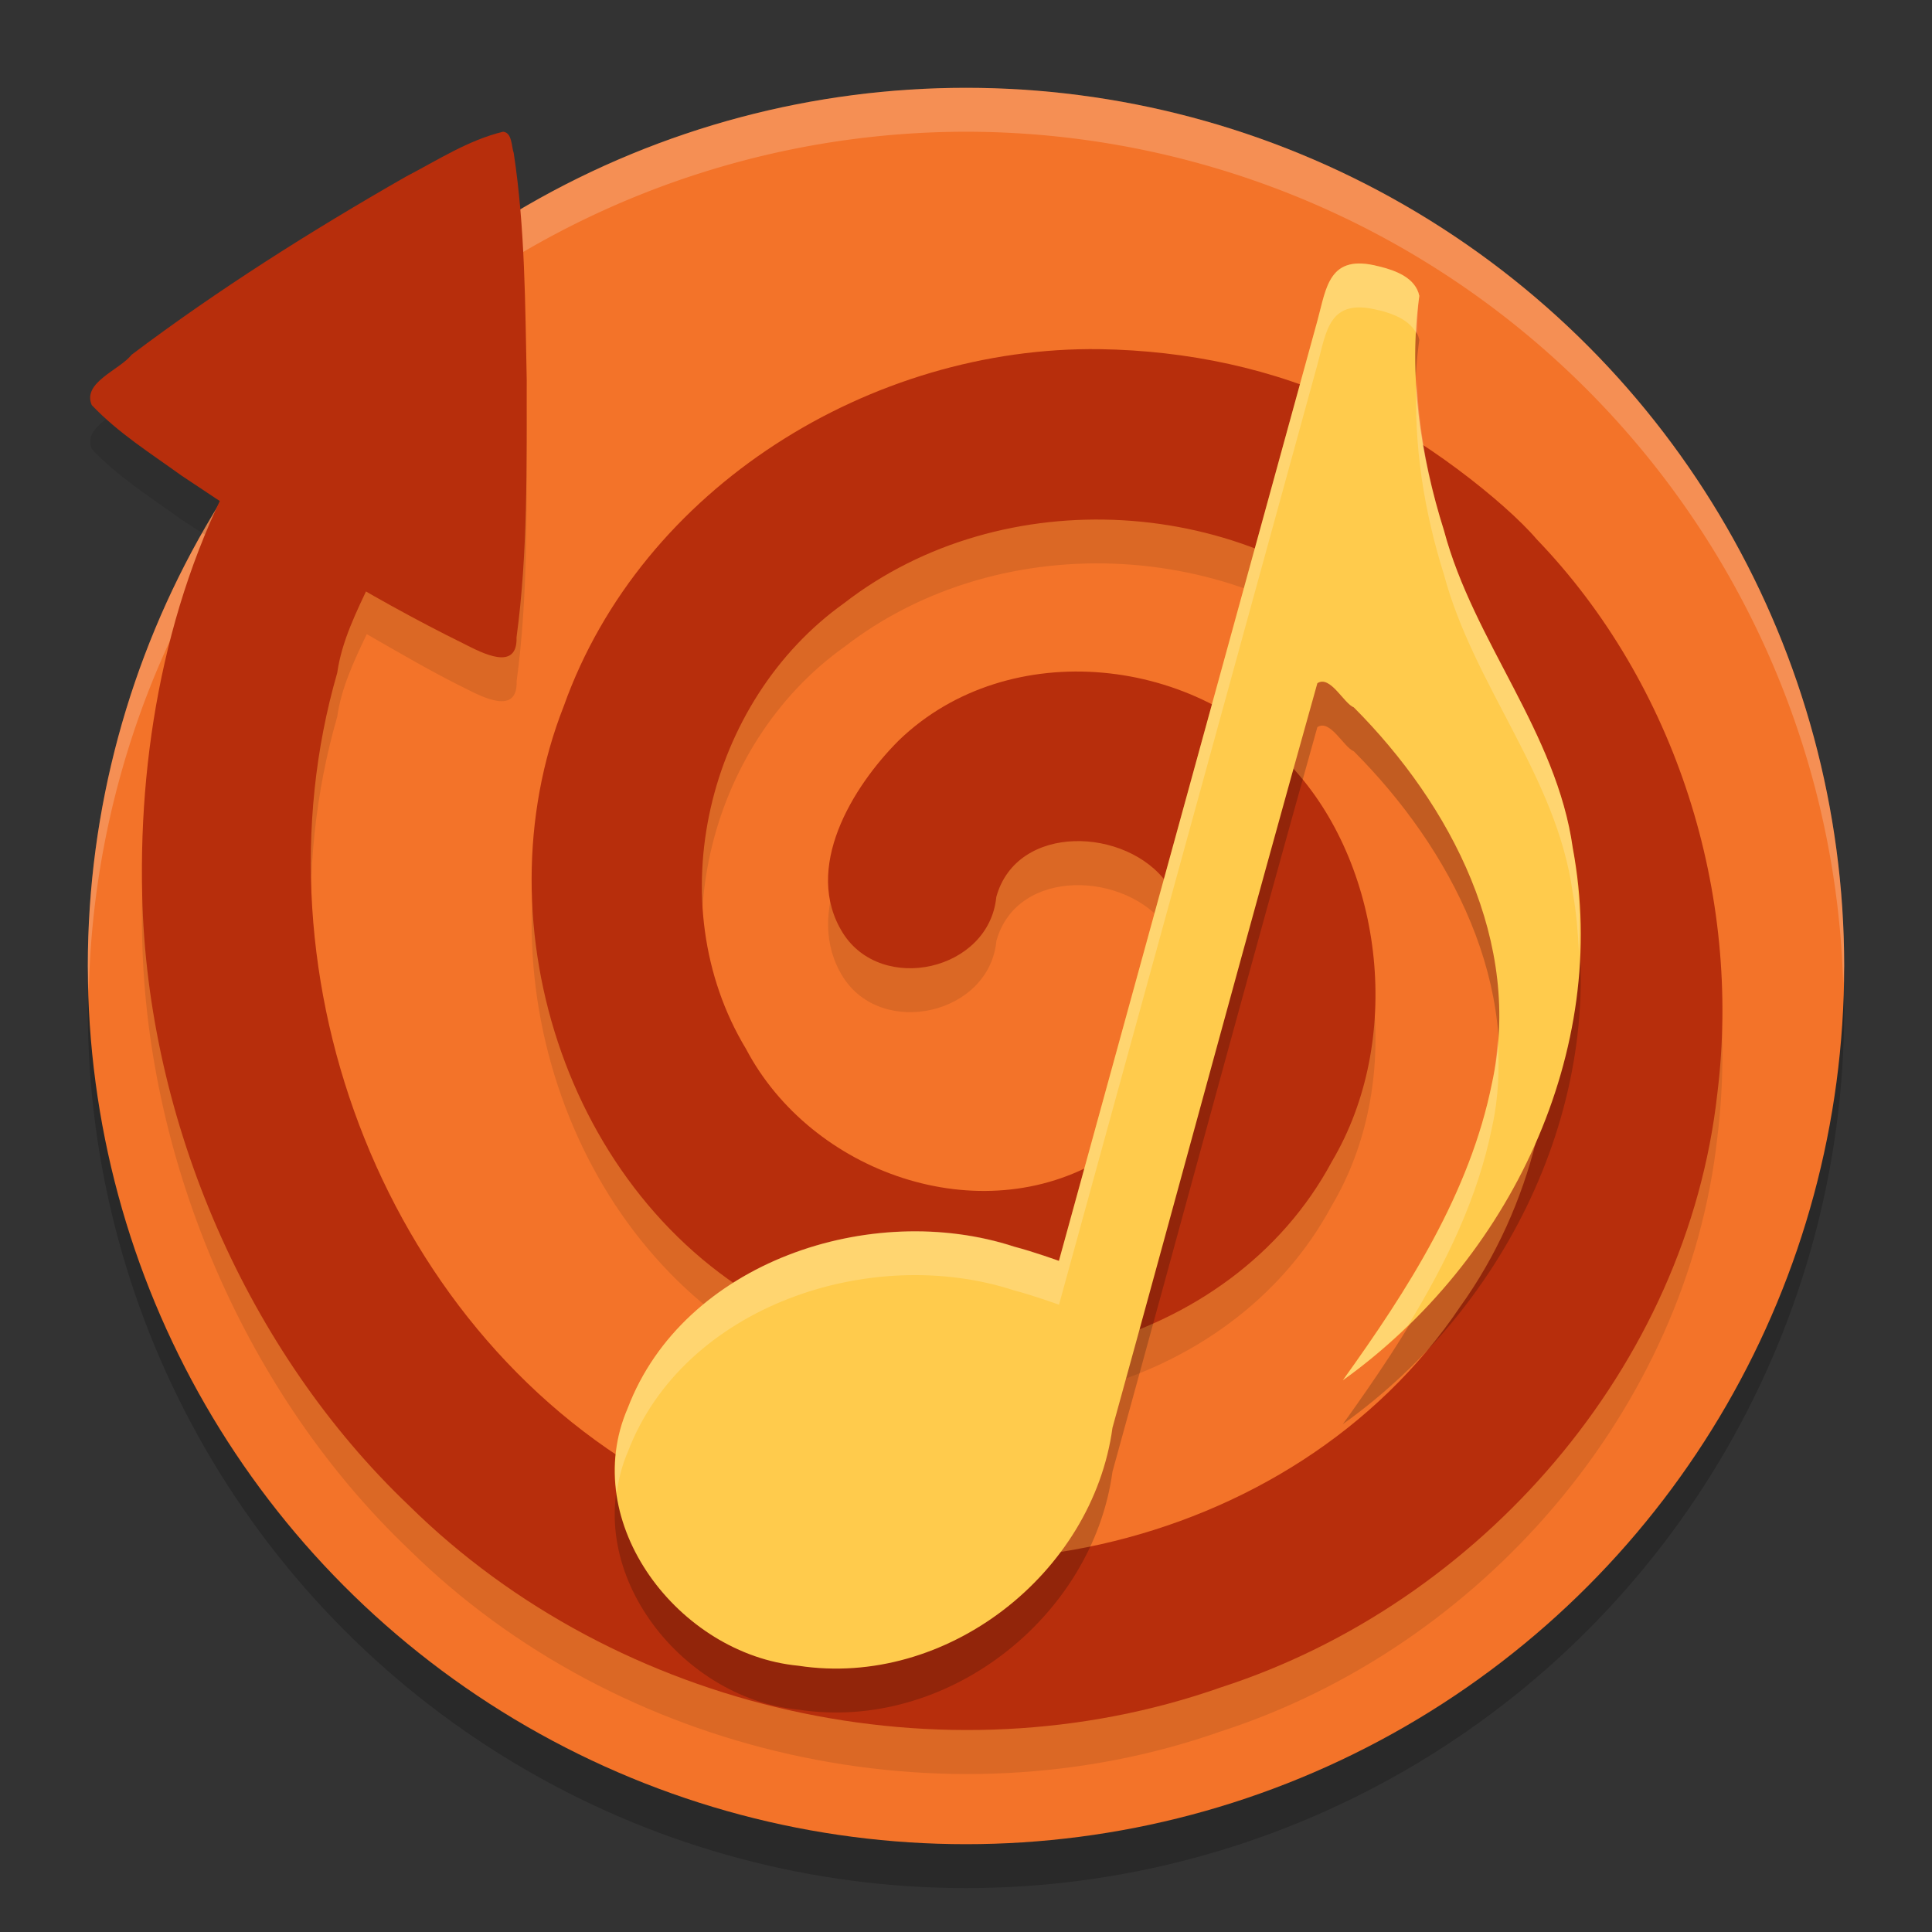 <svg xmlns="http://www.w3.org/2000/svg" xmlns:xlink="http://www.w3.org/1999/xlink" width="22" height="22" version="1.1"><rect width="100%" height="100%" fill="#333333" stroke="none"/><defs>
<linearGradient id="ucPurpleBlue" x1="0%" y1="0%" x2="100%" y2="100%">
  <stop offset="0%" style="stop-color:#B794F4;stop-opacity:1"/>
  <stop offset="100%" style="stop-color:#4299E1;stop-opacity:1"/>
</linearGradient>
</defs>
 <circle style="opacity:0.2" cx="11" cy="11.5" r="10"/>
 <circle style="fill:#f37329" cx="11" cy="11" r="10"/>
 <path style="opacity:0.2;fill:#ffffff" d="M 11,1 A 10,10 0 0 0 1,11 a 10,10 0 0 0 0.011,0.291 A 10,10 0 0 1 11,1.5 10,10 0 0 1 20.989,11.209 10,10 0 0 0 21,11 10,10 0 0 0 11,1 Z"/>
 <circle style="fill:none" cx="128" cy="127.095" r="103.019" transform="matrix(0.097,0,0,0.097,-1.425,-1.337)"/>
 <path style="opacity:0.1;fill-rule:evenodd" d="M 5.729,2 C 5.331,2.096 4.981,2.325 4.621,2.512 3.544,3.128 2.491,3.792 1.5,4.539 1.363,4.715 0.934,4.855 1.045,5.114 1.342,5.427 1.711,5.66 2.066,5.916 2.211,6.014 2.362,6.103 2.508,6.199 1.852,7.588 1.584,9.158 1.619,10.688 c 0.057,2.587 1.205,5.211 3.037,6.955 2.38,2.348 6.096,3.183 9.248,2.072 2.954,-0.956 5.308,-3.651 5.652,-6.766 C 19.836,10.682 19.087,8.293 17.498,6.641 17.144,6.225 16.15,5.436 15.396,5.125 14.503,4.696 13.514,4.492 12.525,4.477 9.923,4.439 7.309,6.048 6.42,8.539 5.435,11.045 6.492,14.247 8.947,15.461 11.048,16.596 14.016,15.875 15.166,13.727 15.982,12.353 15.759,10.41 14.752,9.28 13.667,7.97 11.491,7.722 10.236,8.93 9.705,9.461 9.14,10.388 9.598,11.123 c 0.443,0.705 1.667,0.431 1.748,-0.408 0.234,-0.849 1.487,-0.792 1.941,-0.158 0.851,0.97 0.394,2.582 -0.723,3.135 -1.405,0.846 -3.329,0.164 -4.07,-1.248 C 7.492,10.783 8.052,8.482 9.611,7.369 c 1.807,-1.402 4.584,-1.236 6.229,0.352 2.111,1.894 2.433,5.365 0.787,7.658 -1.905,2.831 -6.027,3.702 -8.98,2.061 C 4.406,15.74 2.836,11.635 3.84,8.162 3.887,7.831 4.032,7.525 4.176,7.221 4.545,7.432 4.911,7.648 5.293,7.836 5.493,7.937 5.896,8.15 5.883,7.756 6.014,6.788 5.995,5.807 5.998,4.832 5.98,3.969 5.98,3.098 5.85,2.244 5.822,2.17 5.832,2.01 5.729,2 Z"/>
 <path style="fill:#b72e0c;fill-rule:evenodd" d="M 12.526,3.976 C 9.923,3.939 7.308,5.549 6.42,8.04 5.434,10.545 6.492,13.746 8.947,14.96 11.048,16.095 14.016,15.375 15.166,13.227 15.981,11.853 15.759,9.91 14.752,8.779 13.667,7.47 11.491,7.221 10.237,8.429 9.705,8.96 9.139,9.888 9.597,10.623 c 0.443,0.705 1.666,0.431 1.748,-0.409 0.234,-0.849 1.488,-0.793 1.943,-0.159 0.851,0.97 0.393,2.582 -0.724,3.135 C 11.159,14.038 9.237,13.355 8.495,11.944 7.493,10.283 8.052,7.982 9.611,6.869 11.418,5.468 14.195,5.634 15.839,7.221 17.951,9.115 18.273,12.587 16.627,14.88 14.722,17.71 10.599,18.58 7.646,16.939 4.405,15.239 2.836,11.135 3.84,7.662 3.944,6.929 4.518,6.324 4.525,5.585 4.469,4.78 3.334,4.438 2.838,5.068 1.94,6.6 1.578,8.422 1.619,10.188 c 0.057,2.587 1.206,5.212 3.037,6.955 2.38,2.348 6.096,3.181 9.248,2.071 2.954,-0.956 5.308,-3.651 5.652,-6.766 C 19.836,10.182 19.088,7.792 17.498,6.14 17.145,5.724 16.15,4.935 15.397,4.624 14.503,4.195 13.514,3.992 12.526,3.976 Z"/>
 <path style="fill:#b72e0c;fill-rule:evenodd" d="M 5.729,1.5 C 5.331,1.596 4.981,1.825 4.621,2.012 3.544,2.628 2.491,3.292 1.499,4.039 1.362,4.214 0.933,4.355 1.045,4.613 1.342,4.927 1.711,5.159 2.066,5.415 3.106,6.113 4.169,6.783 5.293,7.336 5.493,7.437 5.895,7.65 5.882,7.256 6.013,6.288 5.995,5.307 5.998,4.332 5.98,3.469 5.98,2.597 5.85,1.743 5.823,1.668 5.833,1.51 5.729,1.5 Z"/>
 <path style="opacity:0.2" d="M 15.7,3.533 C 15.131,3.384 15.105,3.773 15.002,4.15 L 12.058,14.858 c 0,0 -0.289,-0.104 -0.507,-0.161 -1.632,-0.534 -3.769,0.174 -4.403,1.838 -0.568,1.306 0.585,2.804 1.943,2.933 1.686,0.258 3.351,-1.049 3.577,-2.71 0.78,-2.825 1.542,-5.658 2.333,-8.478 0.146,-0.096 0.301,0.231 0.415,0.275 1.108,1.112 1.927,2.681 1.574,4.276 -0.251,1.253 -0.96,2.357 -1.699,3.386 1.902,-1.355 3.051,-3.756 2.619,-6.058 C 17.726,8.841 16.782,7.811 16.443,6.542 16.172,5.683 16.037,4.767 16.162,3.869 16.119,3.664 15.893,3.581 15.712,3.536 Z"/>
 <path style="fill:#ffcb4c" d="M 15.7,3.033 C 15.131,2.884 15.105,3.273 15.002,3.65 L 12.058,14.358 c 0,0 -0.289,-0.104 -0.507,-0.161 -1.632,-0.534 -3.769,0.174 -4.403,1.838 -0.568,1.306 0.585,2.804 1.943,2.933 1.686,0.258 3.351,-1.049 3.577,-2.71 0.78,-2.825 1.542,-5.658 2.333,-8.478 0.146,-0.096 0.301,0.231 0.415,0.275 1.108,1.112 1.927,2.681 1.574,4.276 -0.251,1.253 -0.96,2.357 -1.699,3.386 1.902,-1.355 3.051,-3.756 2.619,-6.058 C 17.726,8.341 16.782,7.311 16.443,6.042 16.172,5.183 16.037,4.267 16.162,3.369 16.119,3.164 15.893,3.081 15.712,3.036 Z"/>
 <path style="opacity:0.2;fill:#ffffff" d="m 15.365,3.014 c -0.252,0.064 -0.286,0.354 -0.363,0.637 L 12.059,14.357 c 0,0 -0.289,-0.105 -0.508,-0.162 -1.632,-0.534 -3.768,0.175 -4.402,1.838 -0.139,0.319 -0.171,0.65 -0.127,0.969 0.022,-0.157 0.06,-0.315 0.127,-0.469 0.634,-1.663 2.771,-2.372 4.402,-1.838 0.219,0.057 0.508,0.162 0.508,0.162 L 15.002,4.15 C 15.105,3.774 15.13,3.384 15.699,3.533 l 0.014,0.002 c 0.159,0.04 0.346,0.114 0.42,0.27 0.007,-0.145 0.009,-0.291 0.029,-0.436 -0.043,-0.205 -0.268,-0.289 -0.449,-0.334 l -0.014,-0.002 c -0.142,-0.037 -0.25,-0.041 -0.334,-0.02 z m 0.766,1.305 c -0.035,0.752 0.086,1.508 0.312,2.225 0.339,1.268 1.282,2.297 1.465,3.615 0.043,0.229 0.06,0.459 0.072,0.689 0.015,-0.396 0.002,-0.793 -0.072,-1.189 C 17.726,8.34 16.782,7.311 16.443,6.043 16.267,5.485 16.158,4.903 16.131,4.318 Z m 0.924,7.518 c -0.012,0.164 -0.028,0.329 -0.064,0.494 -0.251,1.253 -0.96,2.358 -1.699,3.387 0.265,-0.189 0.51,-0.402 0.744,-0.629 0.429,-0.705 0.793,-1.448 0.955,-2.258 0.074,-0.334 0.085,-0.666 0.064,-0.994 z"/>
</svg>
